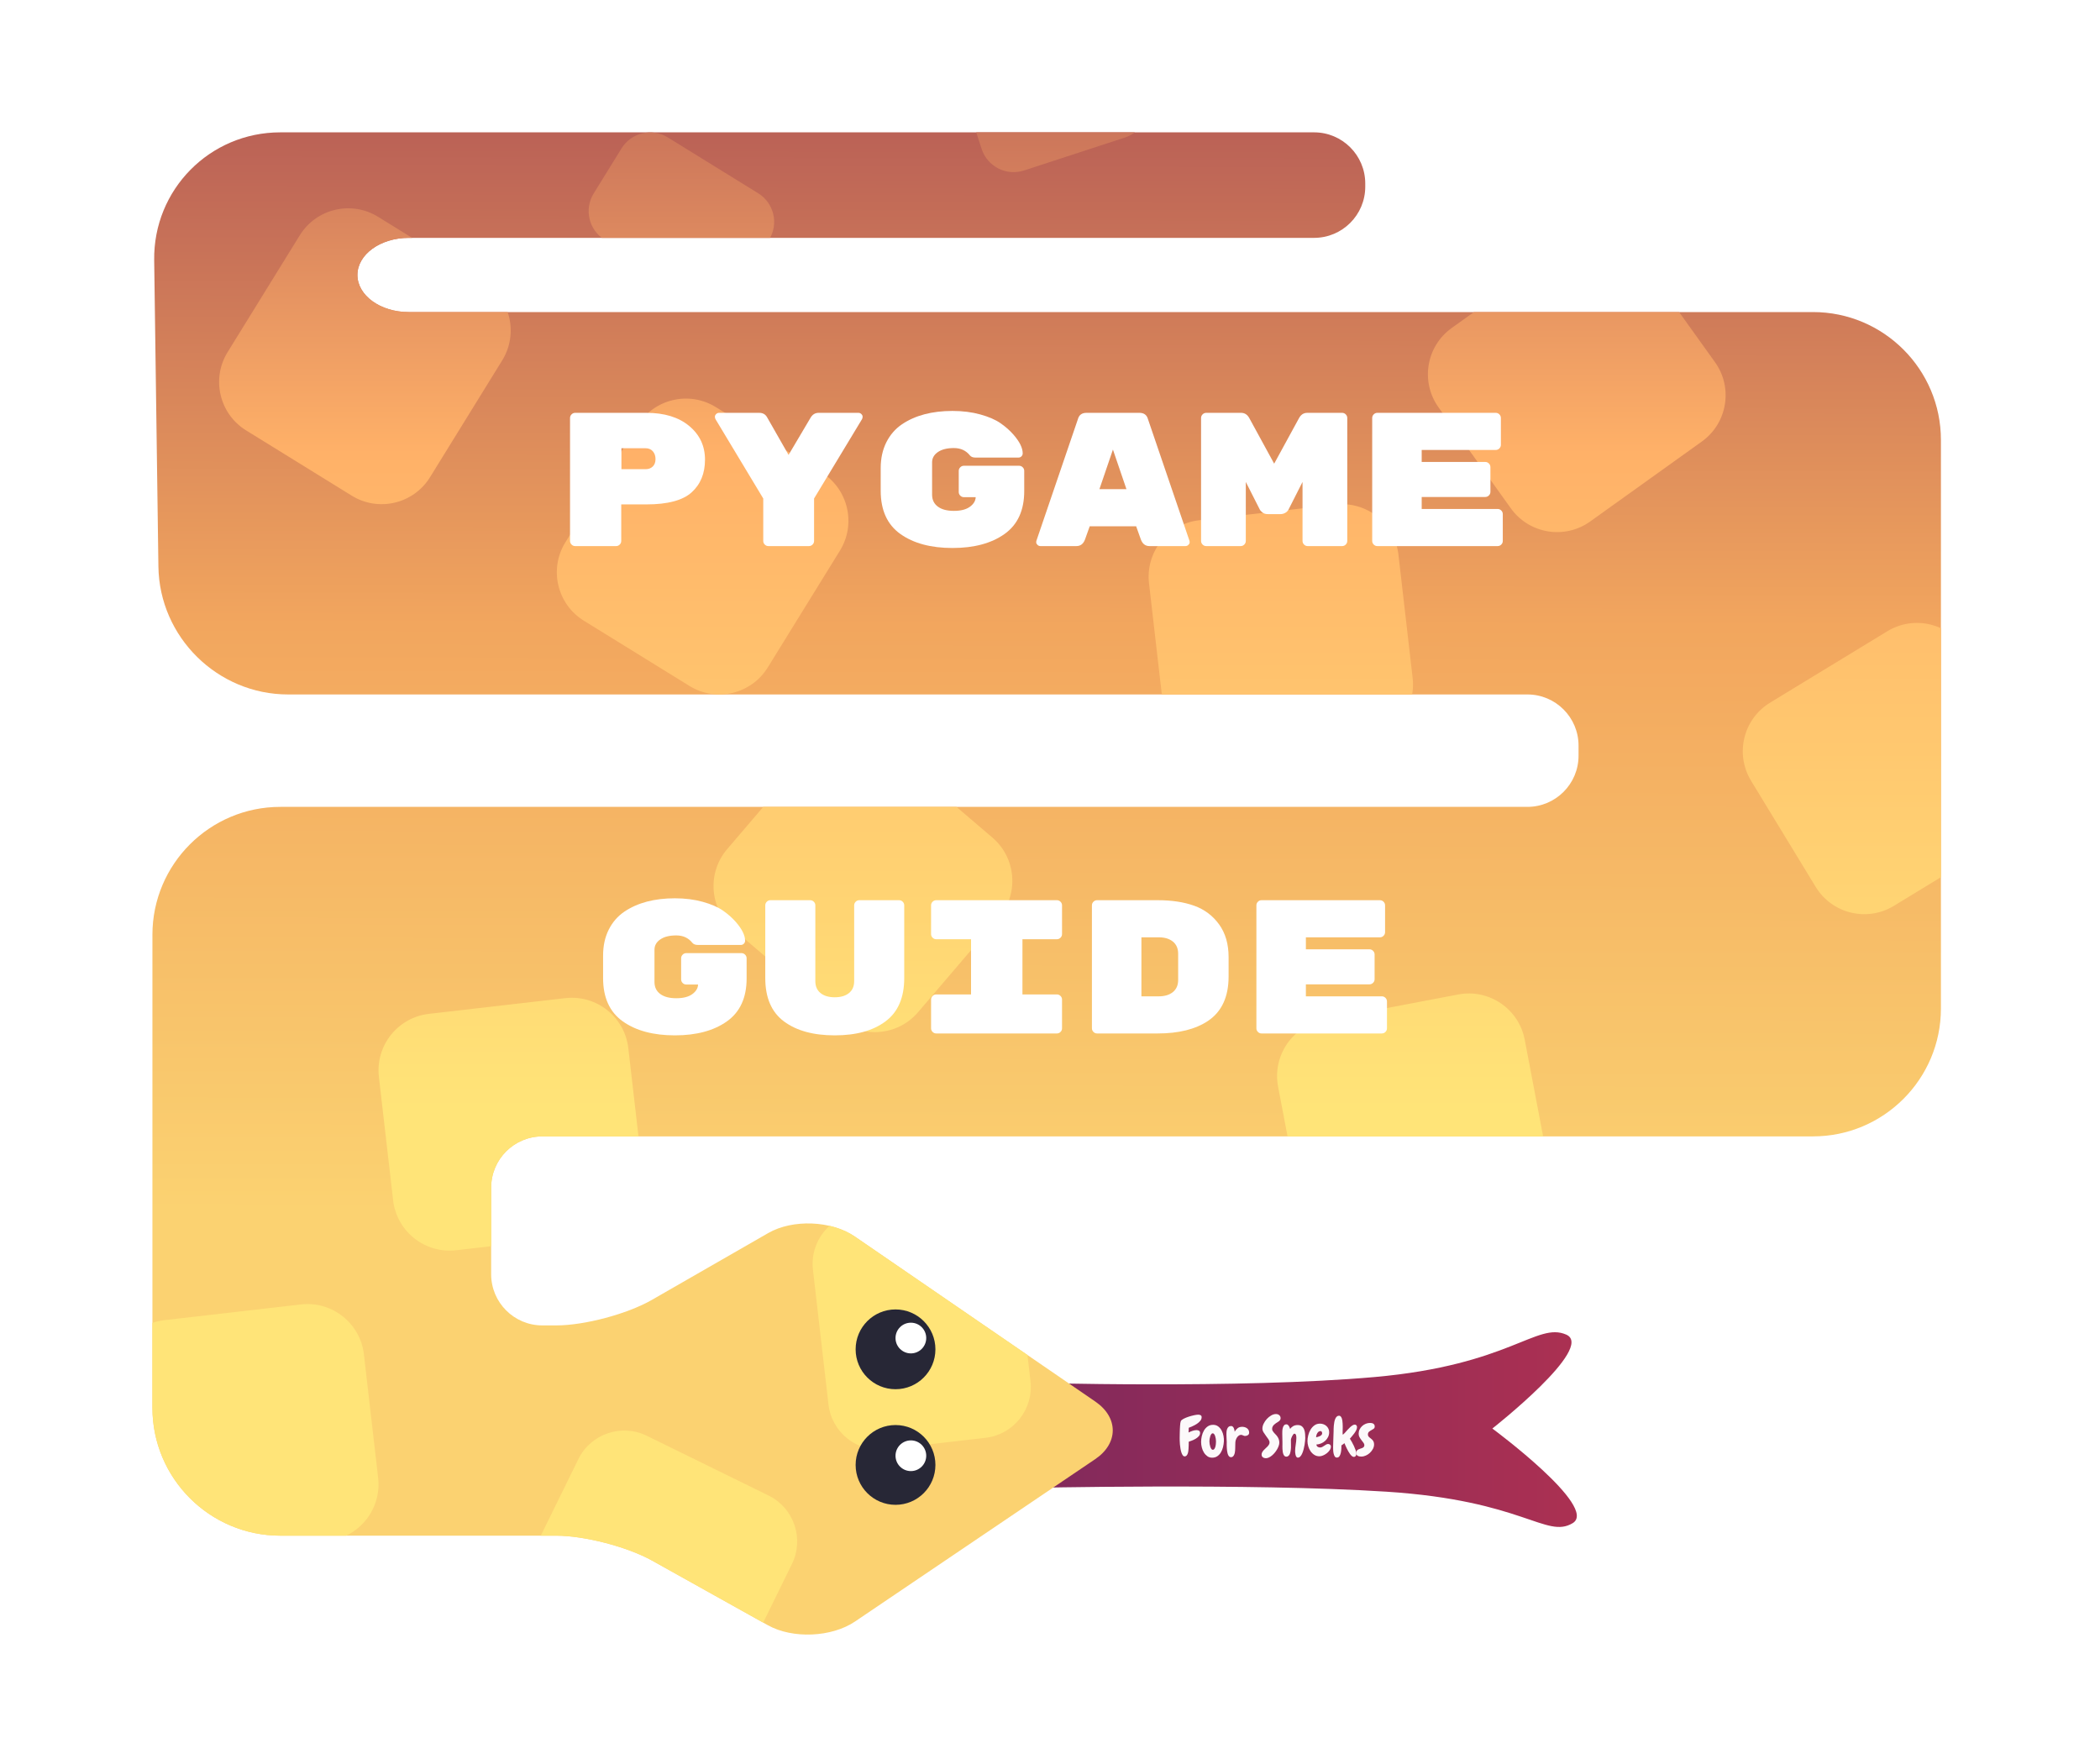 <?xml version="1.0" encoding="UTF-8" standalone="no"?>
<!DOCTYPE svg PUBLIC "-//W3C//DTD SVG 1.1//EN" "http://www.w3.org/Graphics/SVG/1.1/DTD/svg11.dtd">
<!-- Created with Vectornator (http://vectornator.io/) -->
<svg height="100%" stroke-miterlimit="10" style="fill-rule:nonzero;clip-rule:evenodd;stroke-linecap:round;stroke-linejoin:round;" version="1.1" viewBox="0 0 820.775 681.301" width="100%" xml:space="preserve" xmlns="http://www.w3.org/2000/svg" xmlns:vectornator="http://vectornator.io" xmlns:xlink="http://www.w3.org/1999/xlink">
<defs>
<linearGradient gradientTransform="matrix(1 0 0 1 -771.916 -543.379)" gradientUnits="userSpaceOnUse" id="LinearGradient" x1="1172.57" x2="1388.21" y1="1102.13" y2="1102.13">
<stop offset="0" stop-color="#81295c"/>
<stop offset="1" stop-color="#ab3052"/>
</linearGradient>
<filter color-interpolation-filters="sRGB" filterUnits="userSpaceOnUse" height="96.108" id="Filter" width="235.638" x="390.658" y="520.695">
<feComponentTransfer in="SourceGraphic" result="Alpha">
<feFuncA slope="0.97" type="linear"/>
</feComponentTransfer>
<feDropShadow dx="-3.67321e-05" dy="10" flood-color="#000000" flood-opacity="0.333" in="Alpha" result="Shadow" stdDeviation="5"/>
</filter>
<linearGradient gradientTransform="matrix(699.03 0 0 593.242 59.573 51.727)" gradientUnits="userSpaceOnUse" id="LinearGradient_2" x1="0.5" x2="0.498" y1="0" y2="1.004">
<stop offset="0" stop-color="#ba6156"/>
<stop offset="0.325" stop-color="#f2a65e"/>
<stop offset="0.707" stop-color="#fbd271"/>
</linearGradient>
<filter color-interpolation-filters="sRGB" filterUnits="userSpaceOnUse" height="607.139" id="Filter_2" width="719.03" x="49.573" y="51.727">
<feDropShadow dx="-3.67321e-05" dy="10" flood-color="#000000" flood-opacity="0.333" in="SourceGraphic" result="Shadow" stdDeviation="5"/>
</filter>
<path d="M109.573 51.727L513.603 51.727C524.641 51.727 533.603 60.688 533.603 71.727L533.603 72.969C533.603 84.007 524.641 92.969 513.603 92.969L159.694 92.969C148.656 92.969 139.694 99.466 139.694 107.469L139.694 107.469C139.694 115.472 148.656 121.969 159.694 121.969L708.603 121.969C736.199 121.969 758.603 144.373 758.603 171.969L758.603 250.969L758.603 362.333L758.603 394.151C758.603 421.747 736.199 444.151 708.603 444.151L211.967 444.151C200.928 444.151 191.967 453.113 191.967 464.151L191.967 498.03C191.967 509.068 200.928 518.03 211.967 518.03L217.421 518.03C228.459 518.03 245.192 513.566 254.763 508.067L300.261 481.931C309.832 476.433 324.992 477.04 334.094 483.285L428.112 547.804C437.214 554.05 437.178 564.139 428.033 570.321L334.172 633.768C325.028 639.95 309.778 640.601 300.139 635.221L254.885 609.96C245.246 604.579 228.459 600.211 217.421 600.211L109.573 600.211C81.977 600.211 59.573 577.807 59.573 550.211L59.573 365.363C59.573 337.767 81.977 315.363 109.573 315.363L596.967 315.363C608.005 315.363 616.967 306.401 616.967 295.363L616.967 291.424C616.967 280.385 608.005 271.424 596.967 271.424L112.603 271.424C85.007 271.424 62.294 249.021 61.913 221.428L60.262 101.722C59.882 74.129 81.977 51.727 109.573 51.727Z" fill-rule="evenodd" id="Fill"/>
<linearGradient gradientTransform="matrix(752.106 0 0 649.51 44.603 8.401)" gradientUnits="userSpaceOnUse" id="LinearGradient_3" x1="0.5" x2="0.5" y1="0" y2="1">
<stop offset="0" stop-color="#ba6156"/>
<stop offset="0.261" stop-color="#ffb168"/>
<stop offset="0.654" stop-color="#ffe478"/>
</linearGradient>
<filter color-interpolation-filters="sRGB" filterUnits="userSpaceOnUse" height="73.568" id="Filter_3" width="384.56" x="212.797" y="160.612">
<feDropShadow dx="-3.67321e-05" dy="10" flood-color="#000000" flood-opacity="0.333" in="SourceGraphic" result="Shadow" stdDeviation="5"/>
</filter>
<clipPath id="TextBounds">
<rect height="93" width="508.419" x="211.922" y="144.436"/>
</clipPath>
<filter color-interpolation-filters="sRGB" filterUnits="userSpaceOnUse" height="73.568" id="Filter_4" width="326.379" x="225.714" y="351.096">
<feDropShadow dx="-3.67321e-05" dy="10" flood-color="#000000" flood-opacity="0.333" in="SourceGraphic" result="Shadow" stdDeviation="5"/>
</filter>
<clipPath id="TextBounds_2">
<rect height="93" width="443.118" x="229.899" y="334.92"/>
</clipPath>
<clipPath id="TextBounds_3">
<rect height="29.527" width="80.098" x="458.917" y="548.12"/>
</clipPath>
</defs>
<clipPath id="ArtboardFrame">
<rect height="681.301" width="820.775" x="0" y="0"/>
</clipPath>
<g clip-path="url(#ArtboardFrame)" id="Layer-1" vectornator:layerName="Layer 1">
<path d="M400.658 540.404C400.658 540.404 484.399 542.903 537.271 538.207C590.143 533.511 600.643 516.588 612.145 521.62C623.647 526.652 583.279 558.334 583.279 558.334C583.279 558.334 625 589.164 614.645 595.334C604.29 601.505 595.356 586.457 541.86 583.017C488.363 579.578 400.658 581.576 400.658 581.576L400.658 540.404Z" fill="url(#LinearGradient)" fill-rule="evenodd" filter="url(#Filter)" stroke="#aa2f5c" stroke-linecap="butt" stroke-linejoin="round" stroke-opacity="0" stroke-width="0" vectornator:shadowAngle="1.5708" vectornator:shadowColor="#000000" vectornator:shadowOffset="10" vectornator:shadowOpacity="0.333" vectornator:shadowRadius="10"/>
<clipPath id="ClipPath">
<path d="M-194.397-24.031L1085.6-24.031L1085.6-24.031L1085.6 775.969L1085.6 775.969L-194.397 775.969L-194.397 775.969L-194.397-24.031L-194.397-24.031Z" fill-rule="evenodd"/>
</clipPath>
<g clip-path="url(#ClipPath)">
<path d="M109.573 51.727L513.603 51.727C524.641 51.727 533.603 60.688 533.603 71.727L533.603 72.969C533.603 84.007 524.641 92.969 513.603 92.969L159.694 92.969C148.656 92.969 139.694 99.466 139.694 107.469L139.694 107.469C139.694 115.472 148.656 121.969 159.694 121.969L708.603 121.969C736.199 121.969 758.603 144.373 758.603 171.969L758.603 250.969L758.603 362.333L758.603 394.151C758.603 421.747 736.199 444.151 708.603 444.151L211.967 444.151C200.928 444.151 191.967 453.113 191.967 464.151L191.967 498.03C191.967 509.068 200.928 518.03 211.967 518.03L217.421 518.03C228.459 518.03 245.192 513.566 254.763 508.067L300.261 481.931C309.832 476.433 324.992 477.04 334.094 483.285L428.112 547.804C437.214 554.05 437.178 564.139 428.033 570.321L334.172 633.768C325.028 639.95 309.778 640.601 300.139 635.221L254.885 609.96C245.246 604.579 228.459 600.211 217.421 600.211L109.573 600.211C81.977 600.211 59.573 577.807 59.573 550.211L59.573 365.363C59.573 337.767 81.977 315.363 109.573 315.363L596.967 315.363C608.005 315.363 616.967 306.401 616.967 295.363L616.967 291.424C616.967 280.385 608.005 271.424 596.967 271.424L112.603 271.424C85.007 271.424 62.294 249.021 61.913 221.428L60.262 101.722C59.882 74.129 81.977 51.727 109.573 51.727Z" fill="url(#LinearGradient_2)" fill-rule="evenodd" filter="url(#Filter_2)" stroke="none" vectornator:shadowAngle="1.5708" vectornator:shadowColor="#000000" vectornator:shadowOffset="10" vectornator:shadowOpacity="0.333" vectornator:shadowRadius="10"/>
<g opacity="1">
<use fill="#ba6156" fill-opacity="0" opacity="1" stroke="none" xlink:href="#Fill"/>
<clipPath id="ClipPath_2">
<use xlink:href="#Fill"/>
</clipPath>
<g clip-path="url(#ClipPath_2)">
<path d="M252.805 561.168L300.386 584.515C310.295 589.378 314.393 601.371 309.53 611.28L292.14 646.72C287.278 656.629 275.285 660.727 265.375 655.864L217.795 632.517C207.885 627.654 203.787 615.661 208.65 605.751L226.04 570.312C230.903 560.403 242.896 556.305 252.805 561.168L252.805 561.168L252.805 561.168L252.805 561.168L252.805 561.168L252.805 561.168L252.805 561.168L252.805 561.168L252.805 561.168L252.805 561.168L252.805 561.168L252.805 561.168ZM323.803 548.905L317.736 496.253C316.472 485.287 324.349 475.359 335.315 474.095L374.532 469.576C385.497 468.312 395.426 476.189 396.69 487.155L402.757 539.806C404.021 550.772 396.144 560.701 385.178 561.964L345.961 566.483C334.996 567.747 325.067 559.87 323.803 548.905L323.803 548.905L323.803 548.905L323.803 548.905L323.803 548.905L323.803 548.905L323.803 548.905L323.803 548.905L323.803 548.905L323.803 548.905L323.803 548.905L323.803 548.905ZM50.309 588.835L44.751 540.601C43.347 528.416 52.099 517.383 64.284 515.979L117.613 509.834C129.797 508.43 140.83 517.182 142.234 529.367L147.792 577.601C149.196 589.786 140.444 600.818 128.259 602.223L74.93 608.368C62.746 609.772 51.713 601.02 50.309 588.835L50.309 588.835L50.309 588.835L50.309 588.835L50.309 588.835L50.309 588.835L50.309 588.835L50.309 588.835L50.309 588.835L50.309 588.835L50.309 588.835ZM153.646 469.118L148.088 420.884C146.684 408.699 155.436 397.666 167.621 396.262L220.95 390.117C233.135 388.713 244.167 397.465 245.571 409.65L251.129 457.884C252.534 470.069 243.781 481.101 231.596 482.505L178.268 488.651C166.083 490.055 155.05 481.302 153.646 469.118L153.646 469.118L153.646 469.118L153.646 469.118L153.646 469.118L153.646 469.118L153.646 469.118L153.646 469.118L153.646 469.118L153.646 469.118ZM284.197 331.891L315.73 294.971C323.696 285.645 337.735 284.54 347.062 292.506L387.881 327.37C397.208 335.336 398.312 349.375 390.346 358.702L358.813 395.621C350.847 404.948 336.808 406.053 327.481 398.087L286.662 363.223C277.336 355.257 276.231 341.218 284.197 331.891L284.197 331.891L284.197 331.891L284.197 331.891L284.197 331.891L284.197 331.891L284.197 331.891L284.197 331.891L284.197 331.891ZM508.613 472.407L499.533 424.71C497.24 412.661 505.16 401.017 517.209 398.723L569.943 388.685C581.993 386.391 593.637 394.312 595.931 406.361L605.01 454.057C607.303 466.106 599.383 477.751 587.334 480.044L534.6 490.083C522.551 492.376 510.906 484.456 508.613 472.407L508.613 472.407L508.613 472.407L508.613 472.407L508.613 472.407L508.613 472.407L508.613 472.407L508.613 472.407ZM590.517 198.689L562.247 159.215C555.105 149.243 557.403 135.349 567.375 128.207L611.018 96.951C620.99 89.809 634.884 92.107 642.026 102.079L670.296 141.553C677.438 151.525 675.14 165.419 665.168 172.56L621.525 203.817C611.553 210.958 597.659 208.661 590.517 198.689L590.517 198.689L590.517 198.689L590.517 198.689L590.517 198.689L590.517 198.689L590.517 198.689ZM454.641 276.201L449.082 227.966C447.678 215.782 456.431 204.749 468.615 203.345L521.944 197.2C534.129 195.796 545.161 204.548 546.565 216.733L552.124 264.967C553.528 277.152 544.775 288.184 532.591 289.588L479.262 295.734C467.077 297.138 456.045 288.385 454.641 276.201L454.641 276.201L454.641 276.201L454.641 276.201L454.641 276.201L454.641 276.201ZM269.482 268.106L228.177 242.585C217.743 236.138 214.506 222.432 220.953 211.998L249.17 166.331C255.617 155.896 269.322 152.659 279.757 159.106L321.062 184.628C331.496 191.075 334.733 204.78 328.286 215.215L300.069 260.882C293.622 271.316 279.916 274.553 269.482 268.106L269.482 268.106L269.482 268.106L269.482 268.106L269.482 268.106ZM137.488 193.735L96.183 168.213C85.748 161.766 82.511 148.061 88.959 137.626L117.175 91.959C123.623 81.525 137.328 78.287 147.762 84.735L189.067 110.256C199.502 116.703 202.739 130.409 196.291 140.843L168.075 186.51C161.627 196.945 147.922 200.182 137.488 193.735L137.488 193.735L137.488 193.735L137.488 193.735ZM271.639 115.537L236.304 93.704C230.137 89.894 228.224 81.794 232.034 75.627L242.937 57.982C246.747 51.816 254.847 49.903 261.013 53.713L296.348 75.546C302.515 79.356 304.428 87.456 300.618 93.622L289.715 111.267C285.905 117.434 277.805 119.347 271.639 115.537L271.639 115.537L271.639 115.537ZM439.72 53.739L400.235 66.63C393.344 68.88 385.923 65.112 383.674 58.222L377.236 38.504C374.987 31.614 378.755 24.193 385.645 21.943L425.13 9.052C432.021 6.802 439.441 10.57 441.691 17.461L448.129 37.178C450.378 44.069 446.61 51.49 439.72 53.739L439.72 53.739ZM709.66 346.64L684.403 305.174C678.022 294.699 681.347 281.014 691.822 274.633L737.668 246.708C748.143 240.328 761.828 243.652 768.209 254.127L793.466 295.594C799.847 306.069 796.522 319.754 786.047 326.134L740.201 354.06C729.725 360.44 716.041 357.116 709.66 346.64Z" fill="url(#LinearGradient_3)" fill-rule="evenodd" opacity="1" stroke="none"/>
</g>
</g>
<path d="M334.419 527.377C334.419 518.766 341.4 511.785 350.011 511.785C358.623 511.785 365.603 518.766 365.603 527.377C365.603 535.988 358.623 542.969 350.011 542.969C341.4 542.969 334.419 535.988 334.419 527.377Z" fill="#272736" fill-rule="evenodd" opacity="1" stroke="none"/>
<path d="M334.419 572.561C334.419 563.95 341.4 556.969 350.011 556.969C358.623 556.969 365.603 563.95 365.603 572.561C365.603 581.173 358.623 588.154 350.011 588.154C341.4 588.154 334.419 581.173 334.419 572.561Z" fill="#272736" fill-rule="evenodd" opacity="1" stroke="none"/>
<path d="M350.011 568.969C350.011 565.655 352.697 562.969 356.011 562.969C359.325 562.969 362.011 565.655 362.011 568.969C362.011 572.283 359.325 574.969 356.011 574.969C352.697 574.969 350.011 572.283 350.011 568.969Z" fill="#ffffff" fill-rule="evenodd" opacity="1" stroke="none"/>
<path d="M350.011 522.969C350.011 519.655 352.697 516.969 356.011 516.969C359.325 516.969 362.011 519.655 362.011 522.969C362.011 526.283 359.325 528.969 356.011 528.969C352.697 528.969 350.011 526.283 350.011 522.969Z" fill="#ffffff" fill-rule="evenodd" opacity="1" stroke="none"/>
<g filter="url(#Filter_3)" vectornator:shadowAngle="1.5708" vectornator:shadowColor="#000000" vectornator:shadowOffset="10" vectornator:shadowOpacity="0.333" vectornator:shadowRadius="10">
<g fill="#ffffff" opacity="1" stroke="none">
<path clip-path="url(#TextBounds)" d="M224.805 161.356L252.631 161.356C259.674 161.356 265.254 163.068 269.371 166.49C273.488 169.912 275.546 174.302 275.546 179.659C275.546 185.016 273.81 189.269 270.338 192.418C266.866 195.568 260.964 197.143 252.631 197.143L242.81 197.143L242.81 211.428C242.81 211.973 242.612 212.444 242.215 212.841C241.818 213.238 241.347 213.436 240.801 213.436L224.805 213.436C224.26 213.436 223.789 213.238 223.392 212.841C222.995 212.444 222.797 211.973 222.797 211.428L222.797 163.365C222.797 162.82 222.995 162.348 223.392 161.952C223.789 161.555 224.26 161.356 224.805 161.356ZM242.885 175.195L242.885 183.379L252.333 183.379C253.474 183.379 254.404 183.032 255.123 182.337C255.843 181.643 256.202 180.676 256.202 179.436C256.202 178.196 255.855 177.179 255.161 176.385C254.466 175.592 253.524 175.195 252.333 175.195L242.885 175.195Z" fill-rule="evenodd"/>
<path clip-path="url(#TextBounds)" d="M319.963 161.356L335.513 161.356C335.959 161.356 336.343 161.518 336.666 161.84C336.988 162.162 337.149 162.497 337.149 162.844C337.149 163.192 337.075 163.514 336.926 163.812L318.177 194.836L318.177 211.428C318.177 211.973 317.979 212.444 317.582 212.841C317.185 213.238 316.714 213.436 316.169 213.436L300.321 213.436C299.776 213.436 299.305 213.238 298.908 212.841C298.511 212.444 298.313 211.973 298.313 211.428L298.313 194.836L279.638 163.812C279.489 163.514 279.415 163.192 279.415 162.844C279.415 162.497 279.576 162.162 279.899 161.84C280.221 161.518 280.605 161.356 281.052 161.356L296.75 161.356C298.139 161.356 299.156 161.927 299.801 163.068L308.208 177.799L316.838 163.216C317.582 161.976 318.624 161.356 319.963 161.356Z" fill-rule="evenodd"/>
<path clip-path="url(#TextBounds)" d="M376.73 182.04L398.306 182.04C398.852 182.04 399.323 182.238 399.72 182.635C400.117 183.032 400.315 183.503 400.315 184.048L400.315 191.935C400.315 199.474 397.748 205.066 392.615 208.712C387.481 212.358 380.698 214.18 372.266 214.18C363.834 214.18 357.051 212.358 351.918 208.712C346.784 205.066 344.217 199.424 344.217 191.786L344.217 183.007C344.217 179.188 344.949 175.815 346.412 172.888C347.875 169.962 349.921 167.606 352.55 165.82C357.709 162.348 364.281 160.612 372.266 160.612C376.234 160.612 379.867 161.071 383.166 161.989C386.464 162.906 389.093 164.047 391.052 165.411C393.011 166.775 394.685 168.251 396.074 169.838C398.505 172.616 399.72 175.071 399.72 177.204C399.72 177.65 399.559 178.034 399.236 178.357C398.914 178.679 398.529 178.84 398.083 178.84L381.269 178.84C380.277 178.84 379.557 178.568 379.111 178.022C377.573 176.088 375.478 175.12 372.824 175.12C370.171 175.12 368.087 175.641 366.575 176.683C365.062 177.724 364.305 179.064 364.305 180.7L364.305 193.348C364.305 195.332 365.049 196.882 366.537 197.998C368.025 199.114 370.121 199.672 372.824 199.672C375.527 199.672 377.611 199.139 379.074 198.073C380.537 197.006 381.293 195.754 381.343 194.316L376.73 194.316C376.185 194.316 375.713 194.117 375.317 193.72C374.92 193.324 374.721 192.852 374.721 192.307L374.721 184.048C374.721 183.503 374.92 183.032 375.317 182.635C375.713 182.238 376.185 182.04 376.73 182.04Z" fill-rule="evenodd"/>
<path clip-path="url(#TextBounds)" d="M420.701 213.436L406.639 213.436C406.193 213.436 405.808 213.275 405.486 212.953C405.163 212.63 405.002 212.32 405.002 212.023C405.002 211.725 405.027 211.502 405.077 211.353L421.296 163.812C421.742 162.175 422.858 161.356 424.644 161.356L445.327 161.356C447.113 161.356 448.229 162.175 448.675 163.812L464.894 211.353C464.944 211.502 464.969 211.725 464.969 212.023C464.969 212.32 464.807 212.63 464.485 212.953C464.163 213.275 463.778 213.436 463.332 213.436L449.27 213.436C447.683 213.436 446.567 212.593 445.922 210.907L444.062 205.699L425.909 205.699L424.049 210.907C423.404 212.593 422.288 213.436 420.701 213.436ZM440.268 191.191L434.985 175.716L429.703 191.191L440.268 191.191Z" fill-rule="evenodd"/>
<path clip-path="url(#TextBounds)" d="M510.948 161.356L524.563 161.356C525.109 161.356 525.58 161.555 525.977 161.952C526.373 162.348 526.572 162.82 526.572 163.365L526.572 211.428C526.572 211.973 526.373 212.444 525.977 212.841C525.58 213.238 525.109 213.436 524.563 213.436L511.097 213.436C510.551 213.436 510.08 213.238 509.683 212.841C509.286 212.444 509.088 211.973 509.088 211.428L509.088 188.364L503.657 199.077C503.359 199.672 502.913 200.131 502.317 200.454C501.722 200.776 501.127 200.937 500.532 200.937L495.473 200.937C494.629 200.937 493.935 200.714 493.389 200.268C492.844 199.821 492.497 199.424 492.348 199.077L486.917 188.364L486.917 211.428C486.917 211.973 486.718 212.444 486.321 212.841C485.925 213.238 485.453 213.436 484.908 213.436L471.441 213.436C470.896 213.436 470.425 213.238 470.028 212.841C469.631 212.444 469.433 211.973 469.433 211.428L469.433 163.365C469.433 162.82 469.631 162.348 470.028 161.952C470.425 161.555 470.896 161.356 471.441 161.356L485.057 161.356C486.445 161.356 487.512 162.026 488.256 163.365L498.002 181.221L507.749 163.365C508.493 162.026 509.559 161.356 510.948 161.356Z" fill-rule="evenodd"/>
<path clip-path="url(#TextBounds)" d="M555.662 198.928L585.348 198.928C585.894 198.928 586.365 199.127 586.762 199.524C587.158 199.92 587.357 200.392 587.357 200.937L587.357 211.428C587.357 211.973 587.158 212.444 586.762 212.841C586.365 213.238 585.894 213.436 585.348 213.436L538.327 213.436C537.781 213.436 537.31 213.238 536.913 212.841C536.517 212.444 536.318 211.973 536.318 211.428L536.318 163.365C536.318 162.82 536.517 162.348 536.913 161.952C537.31 161.555 537.781 161.356 538.327 161.356L584.604 161.356C585.15 161.356 585.621 161.555 586.018 161.952C586.414 162.348 586.613 162.82 586.613 163.365L586.613 173.856C586.613 174.401 586.414 174.872 586.018 175.269C585.621 175.666 585.15 175.864 584.604 175.864L555.662 175.864L555.662 180.552L580.512 180.552C581.058 180.552 581.529 180.75 581.926 181.147C582.322 181.544 582.521 182.015 582.521 182.56L582.521 192.232C582.521 192.778 582.322 193.249 581.926 193.646C581.529 194.043 581.058 194.241 580.512 194.241L555.662 194.241L555.662 198.928Z" fill-rule="evenodd"/>
</g>
</g>
<g filter="url(#Filter_4)" vectornator:shadowAngle="1.5708" vectornator:shadowColor="#000000" vectornator:shadowOffset="10" vectornator:shadowOpacity="0.333" vectornator:shadowRadius="10">
<g fill="#ffffff" opacity="1" stroke="none">
<path clip-path="url(#TextBounds_2)" d="M268.227 372.523L289.803 372.523C290.348 372.523 290.82 372.722 291.216 373.119C291.613 373.515 291.812 373.987 291.812 374.532L291.812 382.419C291.812 389.958 289.245 395.55 284.111 399.196C278.978 402.841 272.195 404.664 263.763 404.664C255.331 404.664 248.548 402.841 243.414 399.196C238.281 395.55 235.714 389.908 235.714 382.27L235.714 373.491C235.714 369.671 236.446 366.299 237.909 363.372C239.372 360.446 241.418 358.09 244.047 356.304C249.205 352.832 255.777 351.096 263.763 351.096C267.731 351.096 271.364 351.555 274.662 352.473C277.961 353.39 280.59 354.531 282.549 355.895C284.508 357.259 286.182 358.735 287.571 360.322C290.001 363.099 291.216 365.555 291.216 367.687C291.216 368.134 291.055 368.518 290.733 368.841C290.41 369.163 290.026 369.324 289.58 369.324L272.765 369.324C271.773 369.324 271.054 369.051 270.608 368.506C269.07 366.571 266.974 365.604 264.321 365.604C261.667 365.604 259.584 366.125 258.071 367.167C256.558 368.208 255.802 369.547 255.802 371.184L255.802 383.832C255.802 385.816 256.546 387.366 258.034 388.482C259.522 389.598 261.618 390.156 264.321 390.156C267.024 390.156 269.107 389.623 270.57 388.557C272.034 387.49 272.79 386.238 272.84 384.799L268.227 384.799C267.681 384.799 267.21 384.601 266.813 384.204C266.416 383.807 266.218 383.336 266.218 382.791L266.218 374.532C266.218 373.987 266.416 373.515 266.813 373.119C267.21 372.722 267.681 372.523 268.227 372.523Z" fill-rule="evenodd"/>
<path clip-path="url(#TextBounds_2)" d="M346.049 399.233C341.188 402.854 334.592 404.664 326.259 404.664C317.926 404.664 311.317 402.854 306.431 399.233C301.546 395.612 299.103 389.958 299.103 382.27L299.103 353.849C299.103 353.303 299.301 352.832 299.698 352.435C300.095 352.039 300.566 351.84 301.112 351.84L316.661 351.84C317.207 351.84 317.678 352.039 318.075 352.435C318.472 352.832 318.67 353.303 318.67 353.849L318.67 383.46C318.67 385.494 319.352 387.056 320.716 388.147C322.08 389.239 323.928 389.784 326.259 389.784C328.59 389.784 330.438 389.239 331.802 388.147C333.166 387.056 333.848 385.494 333.848 383.46L333.848 353.849C333.848 353.303 334.046 352.832 334.443 352.435C334.84 352.039 335.311 351.84 335.856 351.84L351.406 351.84C351.952 351.84 352.423 352.039 352.82 352.435C353.216 352.832 353.415 353.303 353.415 353.849L353.415 382.27C353.415 389.958 350.96 395.612 346.049 399.233Z" fill-rule="evenodd"/>
<path clip-path="url(#TextBounds_2)" d="M413.084 367.092L399.617 367.092L399.617 388.668L413.084 388.668C413.629 388.668 414.1 388.867 414.497 389.263C414.894 389.66 415.092 390.131 415.092 390.677L415.092 401.911C415.092 402.457 414.894 402.928 414.497 403.325C414.1 403.722 413.629 403.92 413.084 403.92L365.914 403.92C365.368 403.92 364.897 403.722 364.5 403.325C364.104 402.928 363.905 402.457 363.905 401.911L363.905 390.677C363.905 390.131 364.104 389.66 364.5 389.263C364.897 388.867 365.368 388.668 365.914 388.668L379.529 388.668L379.529 367.092L365.914 367.092C365.368 367.092 364.897 366.894 364.5 366.497C364.104 366.1 363.905 365.629 363.905 365.083L363.905 353.849C363.905 353.303 364.104 352.832 364.5 352.435C364.897 352.039 365.368 351.84 365.914 351.84L413.084 351.84C413.629 351.84 414.1 352.039 414.497 352.435C414.894 352.832 415.092 353.303 415.092 353.849L415.092 365.083C415.092 365.629 414.894 366.1 414.497 366.497C414.1 366.894 413.629 367.092 413.084 367.092Z" fill-rule="evenodd"/>
<path clip-path="url(#TextBounds_2)" d="M428.782 351.84L452.516 351.84C457.972 351.84 462.708 352.559 466.726 353.998C470.744 355.436 473.992 357.867 476.472 361.289C478.952 364.711 480.192 368.977 480.192 374.086L480.192 381.675C480.192 389.611 477.514 395.389 472.157 399.01C467.247 402.283 460.7 403.92 452.516 403.92L428.782 403.92C428.236 403.92 427.765 403.722 427.368 403.325C426.972 402.928 426.773 402.457 426.773 401.911L426.773 353.849C426.773 353.303 426.972 352.832 427.368 352.435C427.765 352.039 428.236 351.84 428.782 351.84ZM446.117 366.348L446.117 389.412L452.888 389.412C455.219 389.412 457.066 388.854 458.43 387.738C459.794 386.622 460.476 385.047 460.476 383.014L460.476 372.747C460.476 370.713 459.794 369.138 458.43 368.022C457.066 366.906 455.219 366.348 452.888 366.348L446.117 366.348Z" fill-rule="evenodd"/>
<path clip-path="url(#TextBounds_2)" d="M510.399 389.412L540.084 389.412C540.63 389.412 541.101 389.611 541.498 390.007C541.895 390.404 542.093 390.875 542.093 391.421L542.093 401.911C542.093 402.457 541.895 402.928 541.498 403.325C541.101 403.722 540.63 403.92 540.084 403.92L493.064 403.92C492.518 403.92 492.047 403.722 491.65 403.325C491.253 402.928 491.055 402.457 491.055 401.911L491.055 353.849C491.055 353.303 491.253 352.832 491.65 352.435C492.047 352.039 492.518 351.84 493.064 351.84L539.34 351.84C539.886 351.84 540.357 352.039 540.754 352.435C541.151 352.832 541.349 353.303 541.349 353.849L541.349 364.339C541.349 364.885 541.151 365.356 540.754 365.753C540.357 366.15 539.886 366.348 539.34 366.348L510.399 366.348L510.399 371.035L535.248 371.035C535.794 371.035 536.265 371.234 536.662 371.631C537.059 372.027 537.257 372.499 537.257 373.044L537.257 382.716C537.257 383.262 537.059 383.733 536.662 384.13C536.265 384.527 535.794 384.725 535.248 384.725L510.399 384.725L510.399 389.412Z" fill-rule="evenodd"/>
</g>
</g>
<g opacity="0.97">
<g fill="#ffffff" opacity="1" stroke="none">
<path clip-path="url(#TextBounds_3)" d="M469.656 553.89C469.656 554.424 469.474 554.91 469.108 555.346C468.742 555.782 468.296 556.172 467.769 556.516C467.241 556.861 466.689 557.16 466.113 557.413C465.536 557.666 465.037 557.877 464.615 558.046C464.615 558.341 464.608 558.643 464.594 558.953C464.58 559.262 464.559 559.571 464.531 559.881C464.981 559.656 465.487 559.445 466.049 559.248C466.612 559.051 467.146 558.953 467.653 558.953C468.06 558.953 468.394 559.037 468.655 559.206C468.915 559.374 469.045 559.67 469.045 560.092C469.045 560.556 468.88 560.971 468.549 561.336C468.219 561.702 467.821 562.025 467.357 562.307C466.893 562.588 466.408 562.827 465.902 563.024C465.396 563.221 464.967 563.375 464.615 563.488C464.615 563.952 464.608 564.412 464.594 564.869C464.58 565.326 464.559 565.78 464.531 566.23C464.517 566.455 464.492 566.736 464.457 567.074C464.422 567.411 464.351 567.738 464.246 568.055C464.14 568.371 463.989 568.645 463.792 568.877C463.596 569.109 463.342 569.225 463.033 569.225C462.738 569.225 462.485 569.081 462.274 568.793C462.063 568.505 461.883 568.135 461.736 567.685C461.588 567.235 461.469 566.733 461.377 566.177C461.286 565.622 461.215 565.077 461.166 564.542C461.117 564.008 461.089 563.516 461.082 563.066C461.075 562.616 461.071 562.271 461.071 562.032C461.071 561.849 461.075 561.579 461.082 561.22C461.089 560.862 461.096 560.464 461.103 560.028C461.11 559.592 461.124 559.135 461.145 558.657C461.166 558.179 461.191 557.726 461.219 557.297C461.247 556.868 461.286 556.488 461.335 556.158C461.384 555.827 461.444 555.585 461.514 555.43C461.669 555.121 462.038 554.815 462.622 554.512C463.205 554.21 463.856 553.943 464.573 553.711C465.29 553.479 465.99 553.289 466.672 553.141C467.354 552.994 467.878 552.92 468.243 552.92C468.412 552.92 468.577 552.93 468.739 552.951C468.901 552.973 469.052 553.018 469.192 553.089C469.333 553.159 469.446 553.257 469.53 553.384C469.614 553.51 469.656 553.679 469.656 553.89Z" fill-rule="evenodd"/>
<path clip-path="url(#TextBounds_3)" d="M473.77 569.732C473.053 569.732 472.427 569.542 471.892 569.162C471.358 568.782 470.908 568.297 470.542 567.707C470.177 567.116 469.903 566.458 469.72 565.734C469.537 565.01 469.446 564.296 469.446 563.593C469.446 562.848 469.537 562.078 469.72 561.283C469.903 560.489 470.184 559.765 470.564 559.111C470.943 558.457 471.428 557.923 472.019 557.508C472.61 557.093 473.313 556.885 474.128 556.885C474.916 556.885 475.587 557.1 476.143 557.529C476.698 557.958 477.145 558.492 477.482 559.132C477.82 559.772 478.059 560.471 478.199 561.231C478.34 561.99 478.389 562.707 478.347 563.382C478.305 564.128 478.189 564.88 477.999 565.639C477.809 566.399 477.531 567.081 477.166 567.685C476.8 568.29 476.336 568.782 475.774 569.162C475.211 569.542 474.543 569.732 473.77 569.732ZM473.981 560.197C473.77 560.197 473.583 560.31 473.422 560.535C473.26 560.76 473.126 561.034 473.021 561.357C472.915 561.681 472.835 562.022 472.778 562.38C472.722 562.739 472.694 563.052 472.694 563.319C472.694 563.657 472.726 564.022 472.789 564.416C472.852 564.81 472.94 565.172 473.053 565.502C473.165 565.833 473.302 566.107 473.464 566.325C473.626 566.543 473.812 566.652 474.023 566.652C474.248 566.652 474.441 566.546 474.603 566.335C474.765 566.124 474.895 565.857 474.993 565.534C475.092 565.21 475.162 564.855 475.204 564.469C475.246 564.082 475.267 563.72 475.267 563.382C475.267 563.073 475.239 562.732 475.183 562.359C475.127 561.987 475.046 561.639 474.94 561.315C474.835 560.992 474.701 560.724 474.54 560.514C474.378 560.303 474.192 560.197 473.981 560.197Z" fill-rule="evenodd"/>
<path clip-path="url(#TextBounds_3)" d="M486.742 561.231C486.546 561.245 486.377 561.227 486.236 561.178C486.096 561.129 485.955 561.076 485.814 561.02C485.688 560.964 485.561 560.911 485.435 560.862C485.308 560.812 485.167 560.795 485.013 560.809C484.731 560.823 484.482 560.9 484.264 561.041C484.046 561.182 483.849 561.357 483.673 561.568C483.498 561.779 483.346 562.015 483.22 562.275C483.093 562.535 482.995 562.792 482.924 563.045C482.882 563.214 482.851 563.47 482.83 563.815C482.808 564.159 482.798 564.528 482.798 564.922C482.784 565.33 482.777 565.717 482.777 566.082C482.777 566.448 482.763 566.736 482.735 566.947C482.721 567.172 482.685 567.436 482.629 567.738C482.573 568.04 482.485 568.325 482.365 568.592C482.246 568.86 482.088 569.085 481.891 569.267C481.694 569.45 481.441 569.542 481.131 569.542C480.892 569.542 480.685 569.471 480.509 569.331C480.333 569.19 480.186 569.004 480.066 568.772C479.947 568.54 479.848 568.269 479.771 567.96C479.694 567.65 479.634 567.334 479.592 567.01C479.549 566.673 479.518 566.335 479.497 565.998C479.476 565.66 479.462 565.34 479.455 565.038C479.448 564.736 479.448 564.458 479.455 564.205C479.462 563.952 479.465 563.748 479.465 563.593C479.451 563.101 479.426 562.605 479.391 562.106C479.356 561.607 479.339 561.111 479.339 560.619C479.339 560.31 479.353 559.965 479.381 559.585C479.409 559.206 479.486 558.851 479.613 558.52C479.739 558.19 479.926 557.912 480.172 557.687C480.418 557.462 480.759 557.349 481.195 557.349C481.434 557.349 481.638 557.427 481.806 557.582C481.975 557.736 482.112 557.926 482.218 558.151C482.323 558.376 482.404 558.615 482.46 558.868C482.517 559.121 482.552 559.353 482.566 559.564C482.903 559.016 483.283 558.569 483.705 558.225C484.127 557.88 484.675 557.694 485.35 557.666C485.688 557.652 486.022 557.683 486.352 557.761C486.683 557.838 486.985 557.965 487.259 558.14C487.533 558.316 487.758 558.545 487.934 558.826C488.11 559.107 488.205 559.438 488.219 559.817C488.247 560.267 488.114 560.612 487.818 560.851C487.523 561.09 487.164 561.217 486.742 561.231Z" fill-rule="evenodd"/>
<path clip-path="url(#TextBounds_3)" d="M500.517 554.312C500.517 554.635 500.415 554.917 500.211 555.156C500.007 555.395 499.764 555.592 499.483 555.746C499.23 555.901 498.97 556.066 498.703 556.242C498.435 556.418 498.189 556.615 497.964 556.833C497.739 557.051 497.556 557.293 497.416 557.56C497.275 557.828 497.205 558.13 497.205 558.467C497.205 558.763 497.275 559.03 497.416 559.269C497.556 559.508 497.729 559.744 497.933 559.976C498.137 560.208 498.362 560.447 498.608 560.693C498.854 560.939 499.079 561.213 499.283 561.515C499.487 561.818 499.659 562.159 499.799 562.539C499.94 562.918 500.01 563.361 500.01 563.867C500.01 564.219 499.937 564.616 499.789 565.059C499.641 565.502 499.441 565.949 499.188 566.399C498.935 566.849 498.636 567.285 498.291 567.707C497.947 568.128 497.581 568.505 497.194 568.835C496.808 569.165 496.403 569.433 495.981 569.637C495.56 569.84 495.152 569.942 494.758 569.942C494.322 569.942 493.935 569.823 493.598 569.584C493.26 569.345 493.092 568.986 493.092 568.508C493.092 568.185 493.169 567.886 493.324 567.612C493.478 567.337 493.668 567.074 493.893 566.821C494.118 566.567 494.368 566.321 494.642 566.082C494.916 565.843 495.166 565.604 495.391 565.365C495.616 565.126 495.806 564.876 495.96 564.616C496.115 564.356 496.192 564.078 496.192 563.783C496.192 563.375 496.048 562.957 495.76 562.528C495.472 562.099 495.152 561.656 494.8 561.199C494.449 560.742 494.129 560.274 493.84 559.796C493.552 559.318 493.408 558.833 493.408 558.341C493.408 557.736 493.57 557.1 493.893 556.432C494.217 555.764 494.631 555.152 495.138 554.597C495.644 554.041 496.214 553.581 496.846 553.215C497.479 552.849 498.105 552.667 498.724 552.667C499.216 552.667 499.638 552.814 499.989 553.11C500.341 553.405 500.517 553.806 500.517 554.312Z" fill-rule="evenodd"/>
<path clip-path="url(#TextBounds_3)" d="M507.246 569.71C507.006 569.71 506.817 569.601 506.676 569.383C506.535 569.165 506.43 568.916 506.36 568.635C506.289 568.353 506.244 568.069 506.223 567.78C506.201 567.492 506.191 567.271 506.191 567.116C506.191 566.694 506.215 566.272 506.265 565.85C506.314 565.428 506.37 565.007 506.433 564.585C506.497 564.163 506.553 563.741 506.602 563.319C506.651 562.897 506.676 562.475 506.676 562.053C506.676 561.885 506.669 561.702 506.655 561.505C506.641 561.308 506.609 561.122 506.56 560.946C506.511 560.77 506.43 560.626 506.317 560.514C506.205 560.401 506.057 560.345 505.874 560.345C505.748 560.345 505.607 560.447 505.453 560.651C505.298 560.855 505.154 561.087 505.02 561.347C504.887 561.607 504.774 561.867 504.683 562.127C504.591 562.387 504.546 562.581 504.546 562.707C504.546 563.017 504.549 563.33 504.556 563.646C504.563 563.962 504.567 564.282 504.567 564.606L504.567 565.829C504.553 566.082 504.531 566.342 504.503 566.61C504.475 566.877 504.433 567.137 504.377 567.39C504.335 567.643 504.271 567.886 504.187 568.118C504.103 568.35 503.994 568.554 503.86 568.73C503.726 568.905 503.568 569.049 503.385 569.162C503.203 569.274 502.985 569.331 502.731 569.331C502.45 569.331 502.218 569.239 502.035 569.057C501.853 568.874 501.705 568.638 501.592 568.35C501.48 568.062 501.399 567.738 501.35 567.38C501.301 567.021 501.265 566.669 501.244 566.325C501.223 565.98 501.216 565.664 501.223 565.376C501.23 565.087 501.234 564.859 501.234 564.69L501.234 563.699C501.234 563.164 501.223 562.637 501.202 562.117C501.181 561.596 501.171 561.076 501.171 560.556C501.171 560.274 501.174 559.916 501.181 559.48C501.188 559.044 501.241 558.619 501.339 558.204C501.438 557.789 501.599 557.434 501.824 557.139C502.049 556.843 502.38 556.696 502.816 556.696C503.013 556.696 503.189 556.759 503.343 556.885C503.498 557.012 503.635 557.167 503.755 557.349C503.874 557.532 503.973 557.729 504.05 557.94C504.127 558.151 504.187 558.334 504.229 558.489C504.37 558.292 504.535 558.102 504.725 557.919C504.915 557.736 505.129 557.574 505.368 557.434C505.607 557.293 505.874 557.181 506.17 557.096C506.465 557.012 506.803 556.97 507.182 556.97C507.899 556.97 508.458 557.142 508.859 557.487C509.26 557.831 509.555 558.26 509.745 558.773C509.935 559.287 510.051 559.839 510.093 560.429C510.135 561.02 510.156 561.554 510.156 562.032C510.156 562.271 510.135 562.626 510.093 563.098C510.051 563.569 509.984 564.089 509.893 564.658C509.801 565.228 509.678 565.812 509.524 566.409C509.369 567.007 509.186 567.552 508.975 568.044C508.764 568.536 508.515 568.937 508.226 569.246C507.938 569.556 507.611 569.71 507.246 569.71Z" fill-rule="evenodd"/>
<path clip-path="url(#TextBounds_3)" d="M520.176 565.365C520.176 565.843 520.025 566.311 519.723 566.768C519.42 567.225 519.04 567.633 518.583 567.991C518.126 568.35 517.638 568.638 517.117 568.856C516.597 569.074 516.119 569.183 515.683 569.183C514.938 569.183 514.273 568.997 513.69 568.624C513.106 568.251 512.617 567.777 512.224 567.2C511.83 566.624 511.531 565.987 511.327 565.291C511.123 564.595 511.021 563.917 511.021 563.256C511.021 562.553 511.12 561.8 511.317 560.999C511.514 560.197 511.812 559.459 512.213 558.784C512.614 558.109 513.12 557.546 513.732 557.096C514.344 556.646 515.071 556.421 515.915 556.421C516.393 556.421 516.85 556.502 517.286 556.664C517.722 556.826 518.102 557.054 518.425 557.349C518.749 557.645 519.009 557.996 519.206 558.404C519.403 558.812 519.501 559.269 519.501 559.775C519.501 560.436 519.36 561.055 519.079 561.632C518.798 562.208 518.425 562.707 517.961 563.129C517.497 563.551 516.963 563.892 516.358 564.152C515.753 564.412 515.135 564.557 514.502 564.585C514.558 564.992 514.723 565.288 514.998 565.471C515.272 565.653 515.599 565.745 515.978 565.745C516.26 565.745 516.534 565.674 516.801 565.534C517.068 565.393 517.328 565.235 517.581 565.059C517.835 564.883 518.084 564.725 518.33 564.585C518.576 564.444 518.826 564.374 519.079 564.374C519.36 564.374 519.614 564.465 519.839 564.648C520.064 564.831 520.176 565.07 520.176 565.365ZM516.759 560.197C516.759 560.014 516.71 559.824 516.611 559.628C516.513 559.431 516.358 559.332 516.147 559.332C515.838 559.332 515.578 559.413 515.367 559.575C515.156 559.737 514.98 559.94 514.839 560.187C514.699 560.433 514.59 560.696 514.512 560.978C514.435 561.259 514.389 561.519 514.375 561.758C514.572 561.716 514.808 561.66 515.082 561.589C515.356 561.519 515.616 561.424 515.862 561.305C516.108 561.185 516.319 561.034 516.495 560.851C516.671 560.668 516.759 560.45 516.759 560.197Z" fill-rule="evenodd"/>
<path clip-path="url(#TextBounds_3)" d="M530.385 557.771C530.385 558.165 530.283 558.566 530.08 558.974C529.876 559.382 529.63 559.786 529.341 560.187C529.053 560.587 528.751 560.967 528.434 561.326C528.118 561.684 527.84 562.011 527.601 562.307C527.798 562.616 528.044 563.027 528.339 563.54C528.635 564.054 528.916 564.599 529.183 565.175C529.45 565.752 529.679 566.314 529.869 566.863C530.058 567.411 530.153 567.868 530.153 568.234C530.153 568.529 530.062 568.8 529.879 569.046C529.696 569.292 529.443 569.415 529.12 569.415C528.881 569.415 528.638 569.313 528.392 569.109C528.146 568.905 527.9 568.638 527.654 568.308C527.408 567.977 527.172 567.608 526.947 567.2C526.722 566.792 526.515 566.392 526.325 565.998C526.135 565.604 525.966 565.235 525.819 564.89C525.671 564.546 525.555 564.268 525.471 564.057C525.288 564.24 525.094 564.391 524.89 564.511C524.687 564.63 524.486 564.767 524.289 564.922C524.289 565.217 524.279 565.632 524.258 566.167C524.237 566.701 524.173 567.228 524.068 567.749C523.962 568.269 523.79 568.723 523.551 569.109C523.312 569.496 522.96 569.689 522.496 569.689C522.131 569.689 521.849 569.524 521.653 569.194C521.456 568.863 521.312 568.476 521.22 568.033C521.129 567.59 521.076 567.14 521.062 566.683C521.048 566.226 521.041 565.878 521.041 565.639C521.041 564.599 521.069 563.558 521.125 562.517C521.181 561.477 521.217 560.436 521.231 559.396C521.231 559.157 521.234 558.844 521.241 558.457C521.248 558.07 521.273 557.652 521.315 557.202C521.357 556.752 521.421 556.295 521.505 555.831C521.589 555.367 521.709 554.948 521.864 554.576C522.018 554.203 522.219 553.901 522.465 553.669C522.711 553.437 523.01 553.321 523.361 553.321C523.614 553.321 523.829 553.415 524.005 553.605C524.18 553.795 524.321 554.038 524.426 554.333C524.532 554.628 524.609 554.959 524.658 555.324C524.708 555.69 524.743 556.052 524.764 556.411C524.785 556.769 524.796 557.103 524.796 557.413C524.796 557.722 524.796 557.968 524.796 558.151C524.796 558.278 524.792 558.464 524.785 558.71C524.778 558.956 524.771 559.213 524.764 559.48C524.757 559.747 524.753 559.993 524.753 560.218C524.753 560.443 524.767 560.605 524.796 560.703C524.894 560.703 525.042 560.608 525.239 560.419C525.435 560.229 525.664 559.986 525.924 559.691C526.184 559.396 526.465 559.083 526.768 558.752C527.07 558.422 527.38 558.109 527.696 557.814C528.012 557.518 528.325 557.276 528.635 557.086C528.944 556.896 529.232 556.801 529.499 556.801C529.781 556.801 529.999 556.899 530.153 557.096C530.308 557.293 530.385 557.518 530.385 557.771Z" fill-rule="evenodd"/>
<path clip-path="url(#TextBounds_3)" d="M537.304 557.518C537.304 557.926 537.167 558.228 536.893 558.425C536.619 558.622 536.313 558.808 535.975 558.984C535.638 559.16 535.332 559.367 535.058 559.607C534.783 559.846 534.646 560.204 534.646 560.682C534.646 560.935 534.706 561.153 534.826 561.336C534.945 561.519 535.093 561.684 535.269 561.832C535.444 561.98 535.638 562.131 535.849 562.285C536.06 562.44 536.253 562.616 536.429 562.813C536.605 563.01 536.752 563.249 536.872 563.53C536.991 563.811 537.051 564.156 537.051 564.564C537.051 565.154 536.9 565.734 536.598 566.304C536.295 566.873 535.908 567.38 535.437 567.823C534.966 568.265 534.435 568.621 533.845 568.888C533.254 569.155 532.671 569.289 532.094 569.289C531.855 569.289 531.616 569.271 531.377 569.236C531.138 569.201 530.923 569.134 530.733 569.035C530.544 568.937 530.385 568.8 530.259 568.624C530.132 568.448 530.069 568.22 530.069 567.939C530.069 567.545 530.146 567.239 530.301 567.021C530.456 566.803 530.653 566.631 530.892 566.504C531.131 566.378 531.387 566.279 531.662 566.209C531.936 566.139 532.192 566.051 532.431 565.945C532.671 565.84 532.867 565.703 533.022 565.534C533.177 565.365 533.254 565.126 533.254 564.817C533.254 564.521 533.138 564.215 532.906 563.899C532.674 563.583 532.417 563.245 532.136 562.887C531.855 562.528 531.598 562.145 531.366 561.737C531.134 561.329 531.018 560.879 531.018 560.387C531.018 559.782 531.141 559.223 531.387 558.71C531.633 558.197 531.964 557.75 532.379 557.371C532.794 556.991 533.268 556.692 533.803 556.474C534.337 556.256 534.899 556.147 535.49 556.147C535.715 556.147 535.937 556.168 536.155 556.21C536.373 556.253 536.566 556.326 536.735 556.432C536.903 556.537 537.04 556.678 537.146 556.854C537.251 557.03 537.304 557.251 537.304 557.518Z" fill-rule="evenodd"/>
</g>
</g>
</g>
</g>
</svg>

